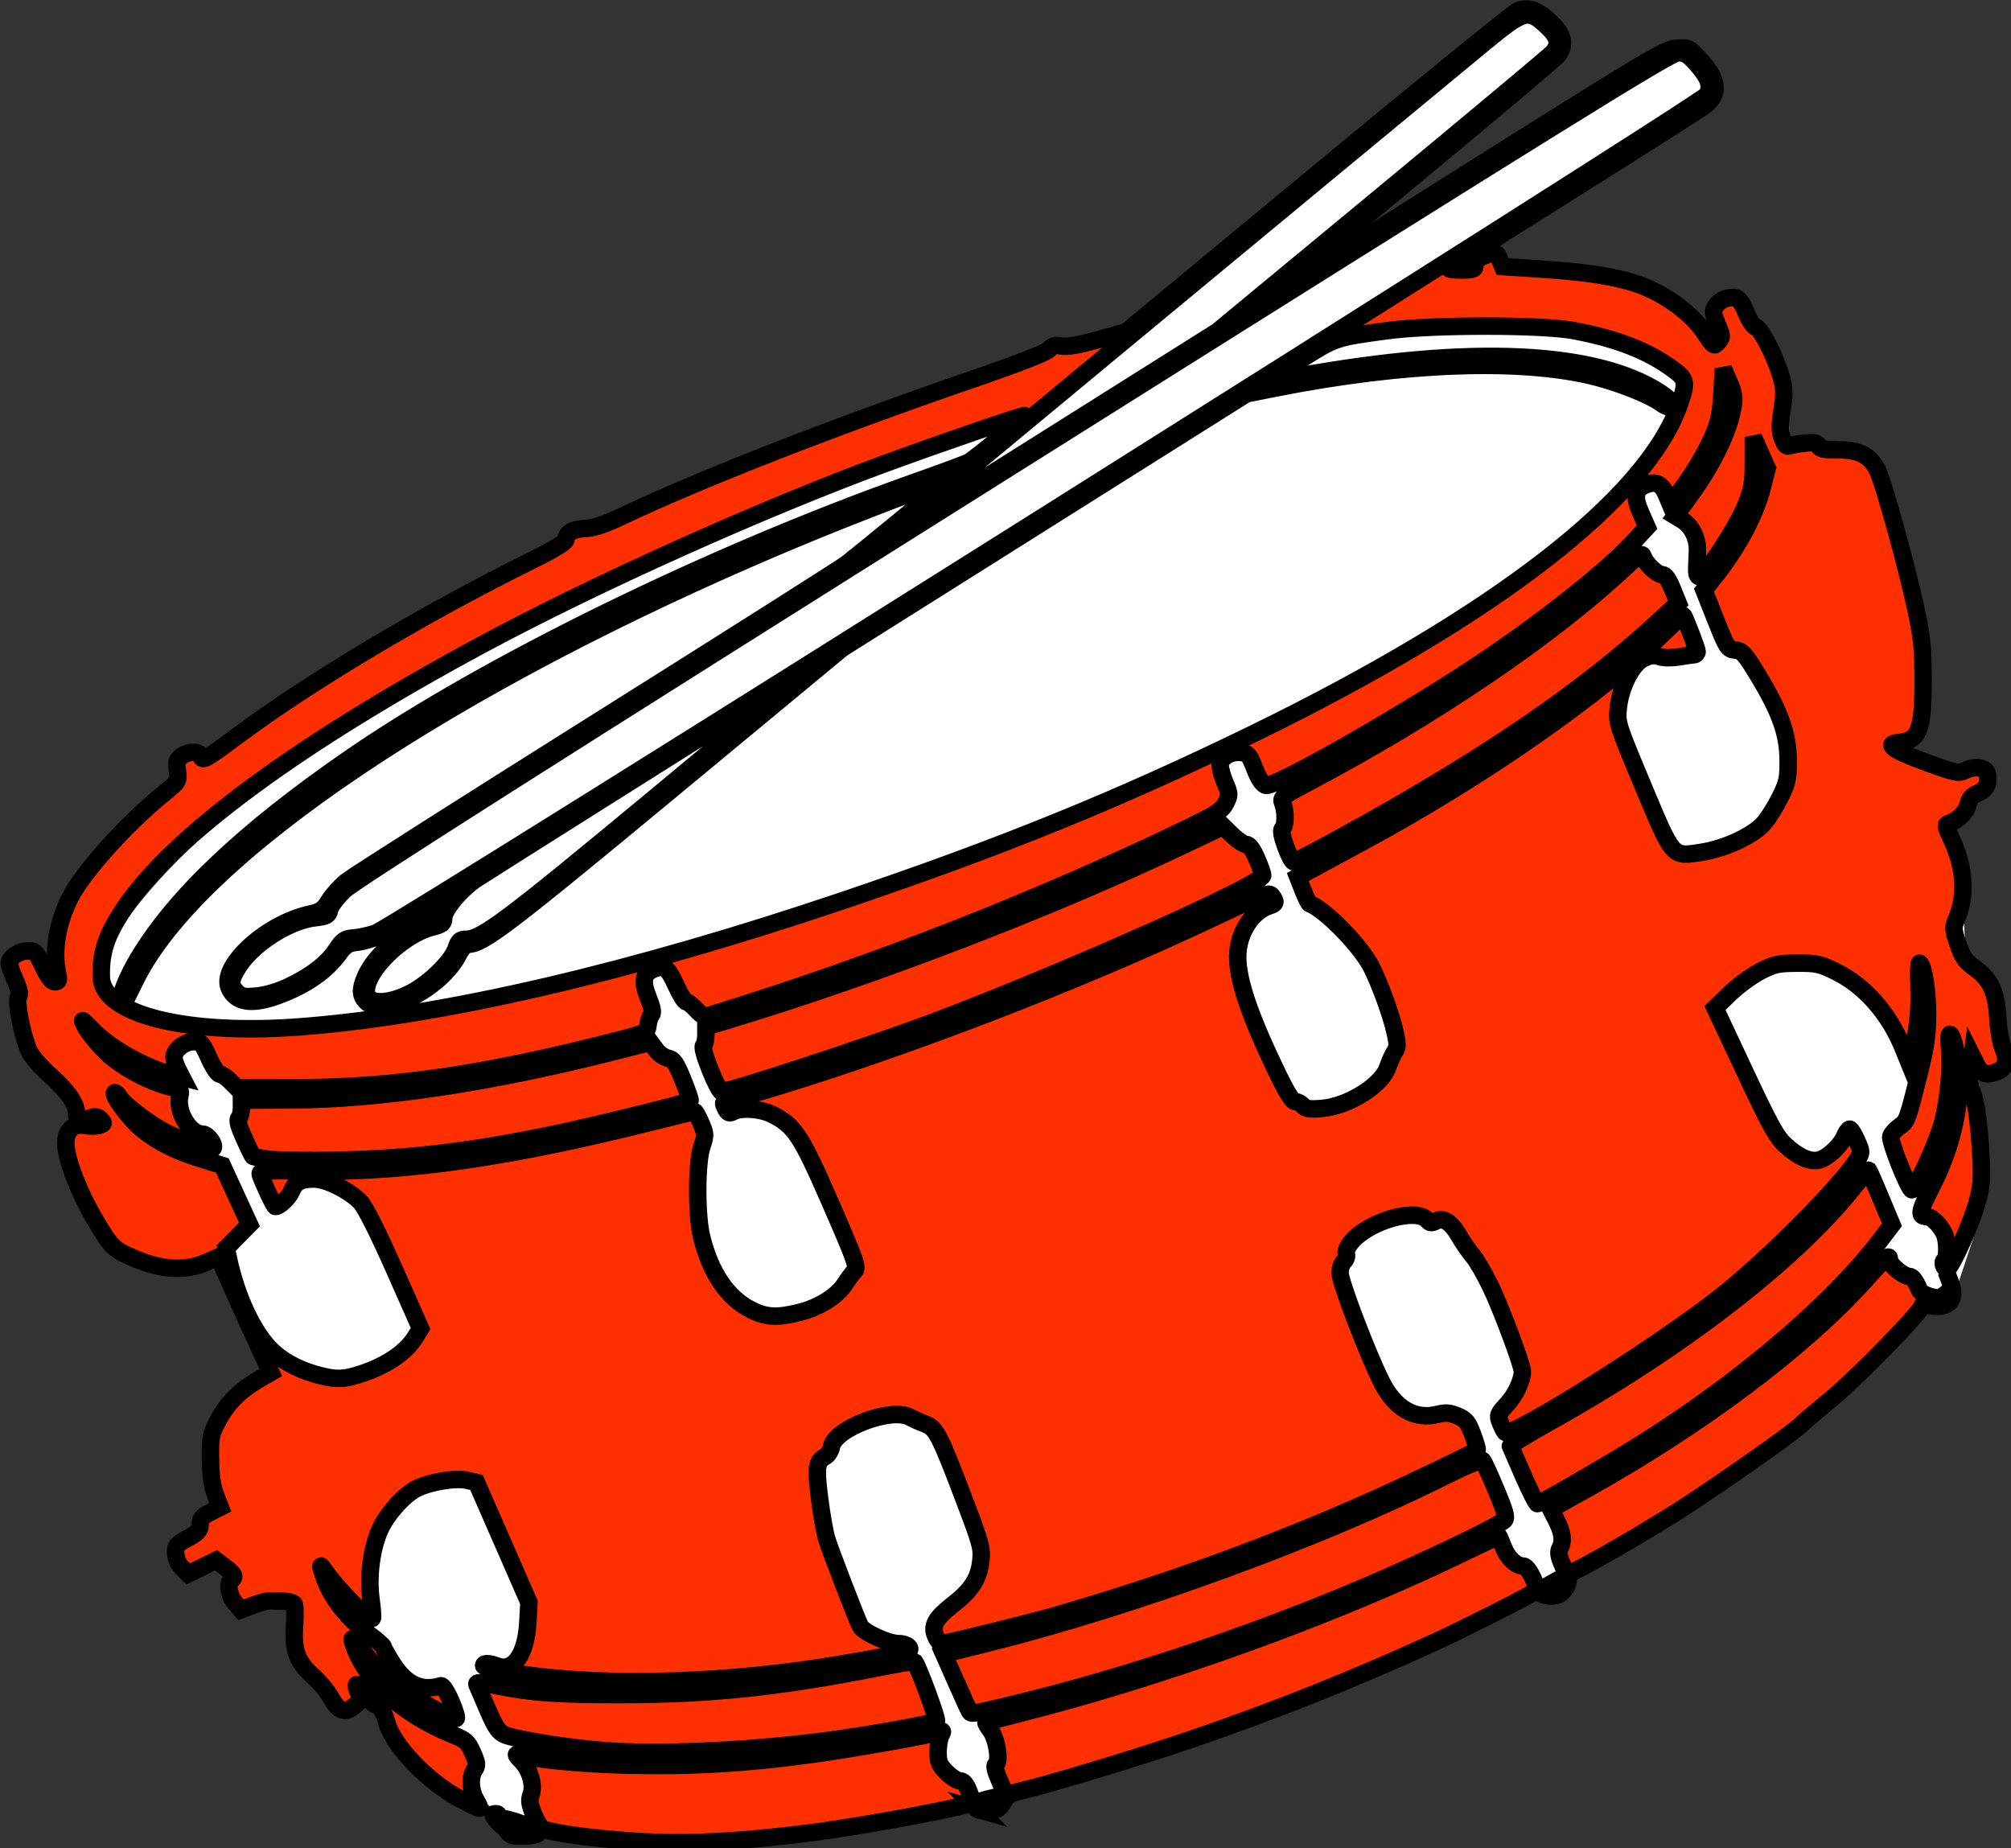 <?xml version="1.0" encoding="UTF-8" standalone="no"?>
<!-- Created with Inkscape (http://www.inkscape.org/) -->

<svg
   width="223.09"
   height="204.998"
   viewBox="0 0 59.026 54.239"
   version="1.1"
   id="svg5"
   xml:space="preserve"
   inkscape:version="1.2.2 (b0a8486541, 2022-12-01)"
   sodipodi:docname="logo-loader.svg"
   inkscape:export-filename="../Logo PNG/dbatera-logo-laranja.png"
   inkscape:export-xdpi="96"
   inkscape:export-ydpi="96"
   xmlns:inkscape="http://www.inkscape.org/namespaces/inkscape"
   xmlns:sodipodi="http://sodipodi.sourceforge.net/DTD/sodipodi-0.dtd"
   xmlns="http://www.w3.org/2000/svg"
   xmlns:svg="http://www.w3.org/2000/svg"><rect x="0" y="0" width="59.026" height="54.239" fill="#333333" stroke="none"/><sodipodi:namedview
     id="namedview7"
     pagecolor="#ffffff"
     bordercolor="#000000"
     borderopacity="0.25"
     inkscape:showpageshadow="2"
     inkscape:pageopacity="0.0"
     inkscape:pagecheckerboard="0"
     inkscape:deskcolor="#d1d1d1"
     inkscape:document-units="mm"
     showgrid="false"
     inkscape:zoom="0.94964927"
     inkscape:cx="116.35875"
     inkscape:cy="100.03693"
     inkscape:window-width="1366"
     inkscape:window-height="699"
     inkscape:window-x="0"
     inkscape:window-y="32"
     inkscape:window-maximized="1"
     inkscape:current-layer="layer1" /><defs
     id="defs2"><clipPath
       clipPathUnits="userSpaceOnUse"
       id="clipPath361"><rect
         style="opacity:0.279;fill:#000000;stroke:#000000;stroke-width:0;stroke-miterlimit:4.1;stroke-dashoffset:1102.68;paint-order:stroke fill markers"
         id="rect363"
         width="213.417"
         height="196.109"
         x="35.11"
         y="21.031" /></clipPath><clipPath
       clipPathUnits="userSpaceOnUse"
       id="clipPath365"><rect
         style="opacity:0.279;fill:#000000;stroke:#000000;stroke-width:0;stroke-miterlimit:4.1;stroke-dashoffset:1102.68;paint-order:stroke fill markers"
         id="rect367"
         width="806.617"
         height="741.2"
         x="1012.721"
         y="0" /></clipPath></defs><g
     inkscape:label="Camada 1"
     inkscape:groupmode="layer"
     id="layer1"
     transform="translate(-112.304,-114.697)"><g
       id="g952"
       transform="matrix(0.277,0,0,0.277,102.593,108.881)"><g
         id="g202"
         transform="matrix(0.265,0,0,0.265,-232.839,21.031)"
         clip-path="url(#clipPath365)"><path
           style="opacity:1;fill:#ffffff;fill-opacity:1;stroke:none;stroke-width:1.852;stroke-miterlimit:4.1;stroke-dasharray:none;stroke-dashoffset:1102.68;stroke-opacity:1;paint-order:stroke fill markers"
           d="M 45.797,124.523 C 42.459,116.143 93.597,72.994 143.632,65.033 l 52.255,-42.898 3.594,1.335 0.716,3.313 -30.217,25.527 42.671,-26.197 2.226,1.704 1.04,3.243 -27.336,18.32 c 14.995,1.206 27.045,6.806 28.548,7.839 l 6.634,3.607 0.155,6.612 0.755,0.796 9.304,2.534 2.222,28.9 5.69,10.336 0.636,10.991 1.264,9.583 0.209,6.025 0.543,11.827 -2.81,8.45 C 190.166,204.275 139.112,216.511 88.279,213.698 L 75.077,201.738 63.755,166.404 57.043,154.679 44.463,139.493 40.867,125.007 Z"
           id="path6045"
           sodipodi:nodetypes="ccccccccccccccccccccccccccccc"
           transform="matrix(3.78,0,0,3.78,880.023,-79.487)" /><rect
           width="60"
           height="200"
           x="0"
           fill="#eae9e9"
           id="#eae9e9"
           y="0" /><rect
           width="60"
           height="200"
           x="60"
           fill="#515151"
           id="#515151"
           y="0" /><rect
           width="60"
           height="200"
           x="120"
           fill="#f35533"
           id="#f35533"
           y="0" /><rect
           width="60"
           height="200"
           x="180"
           fill="#8e8e8e"
           id="#8e8e8e"
           y="0" /><rect
           width="60"
           height="200"
           x="240"
           fill="#df7b60"
           id="#df7b60"
           y="0" /><g
           id="Muzli"
           transform="translate(115,65)"
           fill="#ffffff"><path
             d="M 35,70 C 15.67,70 0,54.33 0,35 0,15.67 15.67,0 35,0 54.33,0 70,15.67 70,35 70,54.33 54.33,70 35,70 Z M 49.892,42.528 c -0.236,-0.366 -0.724,-0.485 -1.088,-0.062 -0.298,0.301 -0.556,0.627 -0.824,0.956 -4.186,3.022 -4.26,0.037 -4.212,-0.701 0.191,-0.815 0.445,-1.519 0.759,-2.275 0.77,-1.937 1.808,-3.543 2.642,-5.48 0.513,-1.227 1.09,-2.453 1.539,-3.744 0.321,-0.903 0.128,-1.871 -0.513,-2.646 -0.706,-0.71 -1.603,-0.84 -2.693,-0.581 -1.475,0.387 -2.821,1.162 -3.976,2.13 -0.192,0.194 -0.449,0.322 -0.642,0.516 0,-0.194 0.065,-0.322 0.065,-0.452 C 41.267,29.158 41.652,28.19 41.203,27.028 41.011,26.512 40.754,26.06 40.241,25.737 39.151,25.157 38.125,25.285 37.163,25.544 c -1.603,0.452 -2.886,1.42 -4.04,2.517 -0.32,0.323 -0.705,0.644 -1.026,1.033 0.128,-0.71 0.321,-1.356 0.321,-2.066 0,-1.743 -1.026,-2.839 -2.757,-3.42 -1.347,-0.387 -2.693,-0.323 -4.04,-0.064 -1.347,0.258 -2.629,0.709 -3.783,1.484 -0.77,0.517 -1.475,1.097 -1.859,2.066 -0.193,0.516 -0.193,1.097 0,1.677 0.257,0.71 1.026,1.098 1.796,0.516 0.897,-0.581 1.667,-1.29 2.564,-1.935 1.347,-1.033 2.693,-1.937 4.489,-2.066 0.577,-0.064 1.09,0.195 1.282,0.775 0.065,0.258 0.128,0.646 0,0.903 -0.192,0.646 -0.385,1.291 -0.705,1.872 -0.833,1.485 -1.732,2.904 -2.693,4.389 -1.218,1.872 -2.565,3.743 -3.784,5.614 -0.897,1.355 -1.731,2.776 -2.5,4.131 -0.385,0.646 -0.642,1.355 -0.514,2.13 0.129,1.097 1.604,1.678 2.309,1.355 0.704,-0.322 1.09,-0.903 1.474,-1.484 0.706,-1.227 1.411,-2.452 2.116,-3.679 1.795,-3.291 3.784,-6.454 6.092,-9.358 1.154,-1.485 2.437,-2.839 3.976,-3.936 0.704,-0.452 1.41,-0.84 2.308,-0.903 0.321,-0.065 0.577,0.129 0.641,0.451 0.064,0.388 0.192,0.84 0.064,1.226 -0.256,0.839 -0.577,1.678 -1.026,2.452 -1.603,2.775 -3.269,5.551 -4.874,8.326 -0.705,1.162 -1.347,2.452 -1.923,3.678 -0.32,0.646 0,1.549 0.706,1.872 0.77,0.387 1.666,0.387 2.052,-0.387 1.41,-2.775 2.885,-5.551 4.36,-8.261 1.154,-2.195 2.693,-4.13 4.809,-5.55 0.77,-0.517 1.539,-0.903 2.501,-1.097 0.513,-0.129 0.898,0.129 0.833,0.645 0,0.323 -0.064,0.646 -0.257,0.904 -0.641,1.226 -1.346,2.387 -1.988,3.614 -1.09,1.871 -2.244,3.743 -2.821,5.937 -0.256,0.968 -0.449,2.001 -0.064,3.098 0.529,1.45 2.024,2.584 3.631,2.629 0.058,0.012 0.124,0.022 0.2,0.03 0.816,0.045 1.575,-0.163 2.308,-0.479 0.735,-0.316 1.408,-0.734 1.967,-1.315 0.373,-0.388 0.7,-0.804 0.796,-1.396 0.044,-0.315 -0.03,-0.642 -0.213,-0.942 z"
             id="Muzli logo" /></g></g><path
         style="fill:#ff3000;fill-opacity:1;stroke:#000000;stroke-width:1.852;stroke-dasharray:none;stroke-opacity:1"
         d="m 89.094,215.324 c -0.331,-0.211 -0.97,-1.471 -0.816,-1.625 0.23,-0.23 3.849,1.091 3.849,1.405 0,0.45 -1.728,0.431 -2.288,0.426 -0.235,-0.002 -0.57,-0.095 -0.745,-0.206 z m 10.81,0.562 c -3.259,-0.296 -5.871,-0.682 -7.267,-1.075 -0.229,-0.064 -0.679,-0.752 -1.001,-1.529 -0.471,-1.136 -0.531,-1.555 -0.309,-2.14 0.385,-1.012 -0.105,-2.679 -1.071,-3.645 -0.501,-0.501 -0.608,-0.718 -0.309,-0.623 1.661,0.527 6.563,1.007 11.572,1.133 6.632,0.167 12.57,-0.174 19.447,-1.119 4.568,-0.627 12.752,-2.077 13.632,-2.415 0.388,-0.149 0.41,-0.095 0.157,0.378 -0.162,0.304 -0.295,1.107 -0.295,1.786 0,1.051 0.134,1.368 0.9,2.134 0.495,0.495 1.132,0.9 1.415,0.9 0.359,0 0.647,0.335 0.95,1.105 0.239,0.608 0.397,1.143 0.351,1.188 -0.428,0.428 -11.758,2.54 -17.374,3.238 -8.738,1.086 -14.324,1.269 -20.798,0.682 z M 87.315,213.197 c 0.191,-0.076 0.419,-0.067 0.507,0.021 0.088,0.088 1.026,1.41 0.748,1.398 -0.308,-0.013 -1.466,-1.335 -1.255,-1.419 z m 51.291,-0.525 c -0.478,-0.478 -0.032,-0.84 1.411,-1.147 0.873,-0.185 1.587,-0.365 1.587,-0.4 0,-0.035 -0.294,-0.728 -0.653,-1.541 -0.44,-0.994 -0.56,-1.536 -0.367,-1.655 0.474,-0.293 0.102,-2.699 -0.554,-3.586 -0.324,-0.439 -0.549,-0.828 -0.5,-0.865 0.049,-0.037 1.637,-0.457 3.529,-0.934 15.114,-3.812 32.911,-10.221 46.409,-16.713 2.387,-1.148 4.365,-2.087 4.396,-2.087 0.031,0 0.257,0.526 0.502,1.169 0.445,1.165 1.344,2.006 2.144,2.006 0.491,0 1.614,2.33 1.276,2.647 -0.322,0.303 -7.454,3.916 -10.41,5.274 -8.726,4.009 -17.411,7.476 -26.326,10.508 -5.603,1.906 -14.898,4.717 -17.801,5.383 -1.09,0.25 -1.48,0.482 -1.776,1.054 -0.209,0.403 -0.572,0.807 -0.808,0.898 -0.567,0.218 -1.839,0.21 -2.061,-0.012 z m -54.742,-1.053 c -3.508,-1.871 -7.116,-5.62 -7.81,-8.115 -0.3,-1.078 -0.599,-1.619 -0.977,-1.766 -0.59,-0.228 -1.488,-1.14 -1.956,-1.987 -0.161,-0.291 -0.296,-0.373 -0.301,-0.181 -0.004,0.191 0.127,0.601 0.292,0.909 0.257,0.48 0.195,0.651 -0.428,1.188 -1.038,0.892 -1.735,0.687 -2.518,-0.74 -0.364,-0.663 -1.176,-1.667 -1.805,-2.231 -1.82,-1.631 -2.257,-2.741 -2.096,-5.319 0.074,-1.189 0.059,-2.284 -0.033,-2.433 -0.092,-0.149 -0.584,-0.284 -1.093,-0.299 -0.509,-0.015 -1.164,-0.038 -1.455,-0.05 -0.291,-0.013 -1.104,0.197 -1.806,0.466 l -1.277,0.489 -0.641,-0.742 c -0.651,-0.754 -0.864,-2.131 -0.377,-2.433 0.459,-0.283 0.293,-0.613 -0.68,-1.355 l -0.945,-0.721 -1.479,0.725 -1.479,0.725 -0.642,-0.642 c -0.394,-0.394 -0.659,-0.986 -0.685,-1.531 -0.039,-0.808 0.075,-0.953 1.269,-1.604 1.086,-0.593 1.314,-0.844 1.323,-1.464 0.009,-0.603 0.217,-0.852 1.075,-1.285 l 1.063,-0.538 -0.508,-1.314 c -0.362,-0.938 -0.515,-2.035 -0.534,-3.828 -0.025,-2.385 0.02,-2.599 0.881,-4.187 0.965,-1.779 2.29,-3.091 4.287,-4.243 l 1.226,-0.707 -1.111,-2.376 c -0.611,-1.307 -1.859,-4.061 -2.774,-6.12 l -1.663,-3.744 -1.164,0.515 c -2.382,1.054 -4.87,0.904 -8.034,-0.484 -1.931,-0.847 -2.21,-1.134 -3.898,-4 -1.679,-2.851 -3.015,-6.3 -3.078,-7.947 -0.057,-1.479 0.752,-2.257 2.085,-2.007 0.477,0.089 1.129,0.08 1.449,-0.022 0.535,-0.17 0.548,-0.219 0.154,-0.612 -0.358,-0.358 -0.561,-0.377 -1.259,-0.113 -0.949,0.358 -1.283,0.242 -1.283,-0.446 0,-1.091 -0.854,-2.363 -2.701,-4.022 -1.183,-1.063 -2.123,-2.16 -2.381,-2.778 -0.723,-1.733 -1.382,-5.148 -1.085,-5.619 0.19,-0.302 0.091,-0.807 -0.357,-1.821 -0.341,-0.771 -0.62,-1.559 -0.62,-1.751 0,-0.594 0.981,-1.273 1.901,-1.315 0.828,-0.039 0.921,0.052 1.662,1.613 0.541,1.14 0.935,1.654 1.269,1.654 0.42,0 0.456,-0.131 0.274,-0.992 -0.493,-2.327 -0.008,-5.223 1.318,-7.871 1.371,-2.738 5.9,-7.787 9.904,-11.043 1.631,-1.326 1.642,-1.345 1.49,-2.452 -0.132,-0.964 -0.069,-1.175 0.466,-1.55 0.782,-0.548 1.793,-0.559 1.999,-0.021 0.218,0.568 0.422,0.457 3.838,-2.083 7.826,-5.82 19.812,-12.969 31.133,-18.57 2.515,-1.244 3.744,-1.993 3.746,-2.283 0.004,-0.697 0.738,-1.109 2.067,-1.159 0.866,-0.032 2.044,-0.427 3.889,-1.303 8.33,-3.956 22.523,-9.498 37.432,-14.617 4.488,-1.541 7.462,-2.702 7.771,-3.034 0.387,-0.415 0.699,-0.501 1.365,-0.376 0.579,0.109 1.847,-0.113 3.849,-0.672 l 2.986,-0.834 20.338,-16.834 c 11.186,-9.259 20.706,-16.989 21.155,-17.179 1.107,-0.467 2.154,-0.078 3.594,1.335 1.238,1.215 1.461,2.249 0.716,3.313 -0.225,0.321 -7.19,6.193 -15.478,13.049 -8.288,6.856 -15.069,12.528 -15.069,12.604 0,0.076 0.149,0.019 0.331,-0.127 0.182,-0.146 9.558,-6.074 20.836,-13.174 18.816,-11.845 20.615,-12.918 21.835,-13.024 1.298,-0.113 1.356,-0.087 2.466,1.117 1.962,2.128 2.184,3.556 0.753,4.832 -0.319,0.285 -6.534,4.248 -13.81,8.807 -7.276,4.559 -13.342,8.389 -13.481,8.511 -0.139,0.122 0.425,0.221 1.257,0.221 1.344,0 1.508,-0.059 1.508,-0.543 0,-0.369 0.293,-0.665 0.918,-0.926 1.243,-0.519 1.353,-0.496 1.708,0.361 l 0.308,0.744 4.685,0.31 c 5.08,0.336 8.551,0.988 10.837,2.034 2.428,1.112 4.683,2.894 5.825,4.604 1.027,1.539 1.054,1.557 1.503,1.033 0.434,-0.507 0.429,-0.6 -0.098,-1.869 -0.506,-1.217 -0.519,-1.39 -0.152,-1.95 0.418,-0.639 1.337,-1.001 2.145,-0.845 0.283,0.054 0.699,0.666 1.052,1.545 0.322,0.802 0.777,1.494 1.015,1.542 0.526,0.106 2.062,3.086 2.672,5.185 0.388,1.333 0.404,1.807 0.127,3.593 -0.259,1.663 -0.253,2.241 0.028,3.019 0.252,0.698 0.46,0.917 0.755,0.796 0.224,-0.092 0.973,-0.224 1.664,-0.293 0.983,-0.099 1.292,-0.036 1.417,0.292 0.126,0.329 0.573,0.419 2.078,0.419 2.229,0 3.352,0.574 4.145,2.117 0.633,1.232 3.156,10.34 4.105,14.817 0.65,3.067 0.756,4.152 0.75,7.673 -0.009,5.142 -0.456,6.23 -2.633,6.41 -1.492,0.123 -0.48,0.848 2.894,2.073 3.297,1.197 3.462,1.229 4.272,0.843 0.991,-0.473 2.139,-0.272 2.278,0.398 0.205,0.991 -0.128,1.676 -0.989,2.036 -0.626,0.262 -0.917,0.589 -1.046,1.177 -0.179,0.816 -1.076,1.722 -1.993,2.013 -0.457,0.145 -0.439,0.26 0.275,1.797 1.35,2.906 1.536,5.854 0.521,8.257 -0.429,1.015 -0.424,1.126 0.115,2.734 0.477,1.422 0.755,1.816 1.835,2.599 1.639,1.189 2.251,2.547 2.391,5.303 0.058,1.15 0.302,2.559 0.541,3.132 0.552,1.32 0.36,2.085 -0.625,2.493 -1.11,0.46 -1.682,0.266 -2.185,-0.742 l -0.441,-0.882 -0.187,1.499 c -0.126,1.011 -0.079,1.73 0.144,2.206 0.426,0.909 0.773,3.417 0.963,6.948 0.127,2.364 0.061,3.126 -0.42,4.879 -0.604,2.201 -2.775,7.004 -3.166,7.004 -0.346,0 -0.569,-0.753 -0.277,-0.933 0.349,-0.216 0.319,-2.149 -0.045,-2.855 -0.486,-0.943 -1.349,-1.769 -1.85,-1.769 -0.891,0 -0.798,-0.558 0.527,-3.136 2.409,-4.69 3.381,-9.635 2.694,-13.708 -0.439,-2.602 -1.027,-3.411 -0.801,-1.102 0.224,2.285 -0.149,6.053 -0.821,8.289 -0.723,2.41 -2.918,7.091 -3.195,6.814 -0.522,-0.522 -2.346,-5.198 -2.203,-5.648 0.086,-0.27 0.503,-0.738 0.927,-1.04 0.823,-0.586 0.818,-0.574 2.13,-5.814 0.636,-2.54 0.832,-3.921 0.848,-5.953 0.019,-2.441 -0.41,-5.272 -0.839,-5.537 -0.099,-0.061 -0.133,1.063 -0.076,2.498 0.1,2.497 -0.149,4.754 -0.773,6.983 l -0.289,1.033 -0.598,-1.472 c -1.517,-3.733 -4.069,-6.642 -7.155,-8.155 -1.676,-0.822 -2.057,-0.905 -4.101,-0.893 -2.003,0.012 -2.437,0.107 -3.901,0.86 -0.906,0.466 -2.356,1.532 -3.222,2.368 l -1.575,1.521 3.163,6.747 c 2.649,5.651 3.345,6.914 4.281,7.775 1.377,1.267 2.606,1.814 3.567,1.588 0.902,-0.212 2.306,-1.511 2.724,-2.519 0.173,-0.417 0.413,-0.759 0.534,-0.759 0.121,0 0.465,0.554 0.765,1.232 0.515,1.164 0.521,1.27 0.103,1.918 -1.986,3.084 -9.82,10.917 -14.792,14.79 -6.814,5.308 -22.003,14.84 -22.585,14.174 -0.112,-0.128 -0.345,-0.594 -0.519,-1.038 -0.298,-0.757 -0.255,-0.872 0.709,-1.916 0.908,-0.983 1.64,-2.539 1.64,-3.486 0,-0.659 -2.205,-6.565 -3.334,-8.93 -0.64,-1.341 -1.499,-2.829 -1.908,-3.307 -0.409,-0.478 -1.073,-1.441 -1.475,-2.14 -0.839,-1.459 -1.67,-1.974 -2.482,-1.539 -0.409,0.219 -0.608,0.198 -0.846,-0.088 -1.152,-1.388 -6.189,0.039 -8.083,2.29 -0.402,0.478 -0.615,0.988 -0.528,1.263 0.081,0.254 -0.035,0.612 -0.256,0.796 -0.222,0.184 -0.403,0.738 -0.403,1.231 0,0.955 2.899,8.559 4.4,11.542 1.415,2.812 3.537,4.037 5.937,3.428 0.849,-0.215 1.275,-0.181 2.101,0.168 0.892,0.377 1.117,0.652 1.611,1.968 0.316,0.841 0.528,1.572 0.472,1.623 -0.321,0.296 -6.853,3.431 -11.119,5.337 -10.553,4.716 -21.785,8.799 -33.697,12.251 -2.402,0.696 -11.497,2.94 -11.916,2.94 -0.178,0 -0.473,-0.363 -0.657,-0.807 -0.452,-1.092 -0.02,-1.87 1.858,-3.339 1.948,-1.524 2.717,-2.718 2.932,-4.55 0.166,-1.414 0.067,-1.773 -1.94,-7.046 -2.437,-6.404 -2.804,-7.098 -3.972,-7.533 -0.472,-0.176 -1.197,-0.501 -1.612,-0.723 -1.962,-1.051 -7.898,1.182 -8.285,3.116 -0.087,0.437 -0.378,0.911 -0.647,1.055 -0.955,0.511 -1.04,1.107 -0.628,4.391 0.216,1.724 0.564,3.692 0.772,4.373 0.374,1.226 3.155,8.444 3.548,9.211 0.33,0.643 2.959,1.852 4.029,1.852 1.045,0 1.649,0.657 0.827,0.899 -0.657,0.194 -5.847,1.121 -8.985,1.604 -11.93,1.839 -24.597,2.024 -33.335,0.487 -1.346,-0.237 -2.447,-0.53 -2.447,-0.652 0,-0.296 0.605,-0.28 1.439,0.037 1.736,0.66 3.053,-1.212 3.243,-4.611 l 0.119,-2.129 -2.776,-6.35 -2.776,-6.35 -0.994,-0.236 c -1.203,-0.285 -3.979,0.173 -5.382,0.888 -1.329,0.678 -3.115,2.682 -3.858,4.328 -0.89,1.973 -1.281,4.995 -0.952,7.365 0.147,1.059 0.214,1.978 0.149,2.043 -0.332,0.332 -3.66,-3.034 -5.205,-5.264 -0.365,-0.528 -0.34,-0.326 0.127,1.018 0.721,2.076 2.462,4.286 4.618,5.864 0.895,0.655 1.636,1.31 1.646,1.455 0.011,0.146 0.463,0.952 1.006,1.792 1.393,2.159 3.035,2.902 5.042,2.283 0.213,-0.066 0.634,0.57 1.113,1.68 0.424,0.982 0.657,1.786 0.518,1.786 -0.662,0 -3.922,-1.792 -5.752,-3.162 -2.192,-1.64 -2.872,-2.313 -4.428,-4.379 -0.687,-0.913 -0.936,-1.118 -0.801,-0.661 1.184,4.014 5.134,7.696 10.659,9.935 1.36,0.551 1.583,0.754 2.085,1.889 0.487,1.104 0.514,1.341 0.198,1.794 -0.521,0.749 -0.446,2.25 0.163,3.248 0.288,0.473 0.437,0.856 0.33,0.852 -0.107,-0.004 -0.996,-0.435 -1.975,-0.958 z m -10.448,-45.095 c 2.649,-0.888 4.665,-2.266 5.647,-3.861 l 0.562,-0.913 -2.778,-6.267 c -1.723,-3.887 -3.08,-6.586 -3.572,-7.108 -1.176,-1.244 -3.628,-2.466 -4.949,-2.466 -1.405,0 -1.973,0.31 -2.383,1.3 -0.276,0.666 -1.273,1.611 -1.701,1.611 -0.129,0 -1.325,-2.524 -1.588,-3.351 -0.147,-0.463 0.117,-0.482 5.589,-0.405 9.968,0.141 21.064,-1.469 35.977,-5.22 2.358,-0.593 4.357,-1.079 4.441,-1.079 0.085,0 0.388,0.547 0.675,1.217 0.49,1.143 0.497,1.29 0.107,2.437 -0.585,1.724 -0.609,7.288 -0.041,9.608 0.94,3.837 2.745,6.493 5.27,7.751 1.598,0.796 2.741,0.851 5.146,0.247 2.043,-0.513 3.94,-1.707 4.773,-3.003 0.327,-0.509 0.782,-1.119 1.011,-1.356 0.379,-0.392 0.161,-1.015 -2.507,-7.135 -3.157,-7.242 -3.837,-8.278 -6.209,-9.463 -1.216,-0.607 -3.272,-0.756 -4.127,-0.299 -0.4,0.214 -0.561,0.156 -0.798,-0.287 -0.163,-0.305 -0.258,-0.589 -0.21,-0.63 0.048,-0.041 1.397,-0.458 2.998,-0.927 15.061,-4.411 34.314,-11.784 49.195,-18.839 5.128,-2.431 5.584,-2.599 5.896,-2.172 0.471,0.645 0.427,0.827 -0.252,1.043 -1.906,0.605 -3.379,2.96 -3.379,5.404 0,2.475 1.232,6.137 4.028,11.973 1.139,2.378 1.75,3.373 2.069,3.373 0.249,0 0.613,0.193 0.808,0.428 0.283,0.341 0.694,0.401 2.011,0.296 2.784,-0.223 6.354,-2.455 6.979,-4.363 0.179,-0.545 0.503,-1.265 0.721,-1.6 0.338,-0.52 0.347,-0.828 0.06,-2.117 -0.411,-1.844 -1.598,-5.113 -2.512,-6.915 -1.119,-2.207 -4.893,-6.074 -6.537,-6.696 -0.098,-0.037 -0.422,-0.689 -0.72,-1.448 l -0.542,-1.38 1.646,-0.893 c 0.905,-0.491 3.254,-1.762 5.218,-2.823 12.845,-6.939 25.148,-15.524 32.415,-22.619 0.836,-0.816 1.541,-1.449 1.567,-1.407 0.253,0.406 1.473,3.593 1.473,3.847 -5.3e-4,0.182 -0.15,0.338 -0.331,0.346 -0.182,0.009 -0.922,0.113 -1.644,0.231 -0.763,0.125 -1.615,0.11 -2.034,-0.036 -0.538,-0.188 -0.959,-0.138 -1.661,0.195 -1.223,0.58 -2.465,3.02 -2.69,5.283 -0.155,1.56 -0.11,1.701 2.614,8.202 3.25,7.756 3.06,7.542 6.24,7.047 2.541,-0.395 5.535,-1.813 6.642,-3.146 0.453,-0.545 1.205,-1.762 1.672,-2.705 0.761,-1.537 0.847,-1.947 0.833,-3.969 -0.019,-2.742 -0.875,-5.12 -3.239,-9.001 -1.359,-2.231 -1.624,-2.523 -2.361,-2.595 -0.797,-0.078 -0.88,-0.207 -2.076,-3.218 l -1.246,-3.136 0.923,-1.148 c 2.634,-3.274 4.507,-6.739 5.265,-9.738 l 0.515,-2.037 -0.735,-1.646 -0.735,-1.646 v 2.594 c 0,2.234 -0.106,2.866 -0.766,4.553 -0.666,1.701 -2.726,5.082 -4.368,7.166 -0.598,0.759 -0.908,0.596 -0.862,-0.453 0.018,-0.404 0.051,-1.215 0.073,-1.803 0.05,-1.315 -0.603,-2.641 -1.599,-3.247 l -0.75,-0.456 1.443,-1.97 c 2.551,-3.482 4.248,-6.987 4.7,-9.701 0.142,-0.852 0.045,-1.414 -0.431,-2.514 l -0.614,-1.416 -0.154,2.646 c -0.126,2.172 -0.304,2.996 -0.996,4.6 -0.808,1.877 -2.471,4.576 -3.848,6.248 l -0.654,0.794 -0.411,-0.973 c -0.467,-1.105 -1.094,-1.409 -2.108,-1.023 -1.191,0.453 -1.347,1.253 -0.581,2.983 l 0.668,1.511 -1.477,1.595 c -3.073,3.32 -10.419,9.068 -17.436,13.644 -8.417,5.489 -20.588,12.358 -21.483,12.124 -0.359,-0.094 -0.745,-0.677 -1.173,-1.771 -0.585,-1.496 -0.71,-1.638 -1.507,-1.716 -1.118,-0.108 -2.155,0.561 -2.155,1.391 0,0.348 0.235,1.181 0.521,1.85 0.499,1.165 0.502,1.255 0.066,2.122 -0.392,0.78 -0.989,1.163 -4.292,2.757 -15.634,7.544 -33.085,14.379 -50.078,19.614 -0.949,0.292 -1.034,0.268 -1.76,-0.509 -0.419,-0.449 -0.892,-0.816 -1.05,-0.816 -0.158,0 -0.639,-0.775 -1.069,-1.722 -0.87,-1.92 -1.253,-2.192 -2.408,-1.714 -1.091,0.452 -1.233,1.286 -0.519,3.044 0.416,1.026 0.51,1.55 0.317,1.783 -0.15,0.181 -0.313,0.682 -0.362,1.113 -0.088,0.768 -0.153,0.8 -3.397,1.63 -13.807,3.536 -23.443,4.957 -33.77,4.98 l -6.386,0.015 -0.728,-0.728 c -0.4,-0.4 -0.895,-0.728 -1.1,-0.728 -0.205,0 -0.719,-0.774 -1.143,-1.72 -0.719,-1.602 -0.83,-1.72 -1.626,-1.72 -0.97,0 -2.079,0.879 -2.079,1.647 0,0.273 0.19,0.863 0.422,1.312 l 0.422,0.816 -0.752,-0.187 c -3.038,-0.755 -6.787,-2.834 -8.748,-4.852 -1.18,-1.214 -1.2,-1.223 -0.739,-0.33 0.261,0.505 1.125,1.6 1.919,2.432 1.546,1.621 4.635,3.358 7.012,3.943 1.137,0.28 1.239,0.368 1.095,0.941 -0.411,1.637 1.018,4.069 2.391,4.069 0.569,0 1.428,1.196 1.097,1.527 -0.182,0.182 -3.424,-0.917 -4.911,-1.665 -1.661,-0.836 -4.385,-2.884 -4.918,-3.697 -0.245,-0.374 -0.504,-0.621 -0.576,-0.549 -0.287,0.287 1.701,2.923 2.946,3.908 1.752,1.385 3.52,2.267 6.233,3.109 l 2.231,0.692 1.438,3.126 1.438,3.126 -1.233,1.252 -1.233,1.252 0.284,1.302 c 0.835,3.826 2.502,7.425 4.32,9.328 1.142,1.196 2.845,2.163 4.785,2.719 2.147,0.615 3.036,0.605 4.996,-0.052 z m -9.802,-22.709 c -0.912,-0.114 -1.708,-0.258 -1.77,-0.32 -0.062,-0.062 -0.48,-0.933 -0.931,-1.936 -0.563,-1.255 -0.733,-1.909 -0.545,-2.097 0.15,-0.15 0.273,-0.64 0.273,-1.087 v -0.814 l 5.226,-0.032 c 9.614,-0.058 21.306,-1.818 34.637,-5.214 l 3.482,-0.887 0.568,0.768 c 0.312,0.422 0.889,0.832 1.28,0.911 0.602,0.121 0.847,0.473 1.582,2.274 0.478,1.172 0.824,2.177 0.768,2.232 -0.198,0.198 -10.433,2.715 -14.337,3.526 -8.874,1.843 -15.342,2.618 -23.151,2.775 -2.983,0.06 -6.17,0.015 -7.082,-0.099 z m 46.687,-9.482 c -0.57,-1.415 -0.837,-2.413 -0.689,-2.566 0.133,-0.138 0.242,-0.639 0.242,-1.113 v -0.862 l 2.712,-0.821 c 15.336,-4.644 33.655,-11.68 47.554,-18.264 l 4.557,-2.159 0.977,0.954 c 0.537,0.524 1.186,0.954 1.443,0.954 0.311,0 0.682,0.487 1.113,1.463 0.356,0.805 0.647,1.625 0.647,1.823 0,0.947 -21.784,10.623 -35.288,15.675 -6.498,2.431 -21.152,7.233 -22.072,7.233 -0.145,0 -0.683,-1.042 -1.195,-2.315 z m 60.983,-23.661 c -0.401,-1.114 -0.502,-1.72 -0.317,-1.905 0.34,-0.34 0.35,-1.773 0.019,-2.645 -0.243,-0.639 -0.143,-0.72 2.844,-2.299 13.352,-7.061 25.649,-15.411 33.471,-22.729 1.511,-1.414 1.75,-1.553 1.892,-1.105 0.233,0.734 1.457,1.889 2.002,1.889 0.314,0 0.658,0.482 1.073,1.505 l 0.611,1.505 -1.969,1.822 c -8.124,7.518 -18.674,14.708 -33.603,22.9 -2.701,1.482 -5.029,2.695 -5.173,2.695 -0.144,0 -0.527,-0.735 -0.85,-1.634 z M 67.152,129.763 c 15.133,-1.2 34.791,-5.784 57.122,-13.318 16.946,-5.717 29.383,-10.774 43.741,-17.786 25.543,-12.473 41.588,-24.909 45.024,-34.896 0.785,-2.281 0.721,-2.604 -0.725,-3.658 -2.683,-1.957 -5.904,-3.212 -10.455,-4.075 -3.393,-0.644 -15.003,-0.647 -19.774,-0.006 -5.524,0.742 -5.498,0.734 -9.235,3.094 -1.906,1.204 -3.465,2.215 -3.465,2.248 0,0.033 1.578,-0.222 3.506,-0.567 18.072,-3.232 31.194,-2.625 38.028,1.761 0.731,0.469 1.328,1.019 1.328,1.222 0,0.518 -0.452,0.46 -1.338,-0.171 -1.096,-0.78 -4.269,-2.04 -6.725,-2.669 -7.762,-1.989 -20.222,-1.559 -34.005,1.174 l -3.043,0.603 -21.421,13.482 -21.421,13.482 -18.002,14.91 c -17.45,14.453 -20.067,16.442 -21.634,16.443 -0.27,1.3e-4 -0.687,0.45 -1.018,1.098 -1.831,3.59 -8.012,6.745 -9.77,4.988 -0.631,-0.631 -0.666,-1.278 -0.136,-2.545 0.905,-2.167 3.399,-4.42 6.113,-5.523 1.213,-0.493 1.533,-0.774 2.054,-1.804 0.34,-0.671 0.487,-1.144 0.328,-1.05 -0.159,0.094 -1.499,0.925 -2.977,1.848 -2.699,1.685 -4.936,2.637 -6.598,2.808 -0.684,0.07 -1.072,0.338 -1.652,1.138 -1.392,1.922 -3.588,3.429 -6.572,4.513 -2.677,0.972 -4.344,0.715 -5.06,-0.778 -1.094,-2.282 3.787,-6.818 8.476,-7.876 1.21,-0.273 1.483,-0.46 2.078,-1.422 0.376,-0.609 1.21,-1.532 1.852,-2.05 0.642,-0.518 12.598,-8.124 26.568,-16.902 13.97,-8.777 25.876,-16.323 26.458,-16.769 0.896,-0.686 9.803,-7.987 10.576,-8.67 0.621,-0.548 -9.671,3.356 -17.068,6.475 -35.639,15.026 -62.493,33.1 -68.942,46.402 -0.553,1.14 -1.033,2.115 -1.066,2.166 -0.034,0.051 -0.185,0.016 -0.335,-0.077 -0.356,-0.22 0.498,-2.405 1.764,-4.514 3.919,-6.531 11.226,-13.444 22.287,-21.086 14.467,-9.995 38.523,-21.756 60.006,-29.337 2.868,-1.012 5.437,-1.968 5.71,-2.124 0.774,-0.443 6.008,-4.802 5.897,-4.913 -0.107,-0.107 -9.271,3.039 -14.993,5.147 -12.906,4.755 -30.437,12.635 -42.333,19.027 -19.555,10.507 -32.961,20.375 -38.099,28.046 -1.894,2.827 -2.487,4.616 -2.41,7.27 0.115,3.998 9.128,6.21 21.355,5.24 z m 11.17,-3.431 c 2.015,-0.953 4.584,-3.411 5.054,-4.835 0.275,-0.832 0.445,-0.988 1.076,-0.988 1.639,0 4.265,-1.969 19.711,-14.775 8.66,-7.181 15.746,-13.105 15.746,-13.165 0,-0.06 -0.982,0.506 -2.183,1.258 -9.048,5.668 -31.028,19.521 -32.177,20.28 -1.668,1.102 -3.476,3.272 -3.476,4.173 0,0.531 -0.194,0.683 -1.203,0.937 -3.105,0.782 -6.999,4.558 -6.999,6.787 0,1.356 1.97,1.502 4.451,0.328 z m -12.753,-0.772 c 2.399,-1.123 4.142,-2.456 5.098,-3.899 0.707,-1.067 0.932,-1.223 1.87,-1.293 0.586,-0.044 1.632,-0.271 2.325,-0.505 1.871,-0.633 140.583,-87.96 141.056,-88.802 0.522,-0.93 0.251,-1.777 -1.04,-3.243 -0.908,-1.031 -1.241,-1.235 -2.021,-1.235 -0.784,0 -12.061,6.996 -70.423,43.687 -49.623,31.197 -69.891,44.075 -70.894,45.045 -0.773,0.747 -1.469,1.671 -1.548,2.053 -0.127,0.621 -0.298,0.713 -1.612,0.867 -2.72,0.32 -6.519,2.757 -8.044,5.161 -0.9,1.419 -0.937,1.956 -0.19,2.704 0.486,0.486 0.774,0.544 2.116,0.422 0.933,-0.085 2.253,-0.468 3.306,-0.961 z m 86.67,-62.002 11.825,-7.444 17.544,-14.509 c 9.649,-7.98 17.753,-14.757 18.007,-15.06 0.759,-0.903 0.568,-1.651 -0.722,-2.84 -1.939,-1.787 -2.314,-1.676 -6.806,2.029 -17.467,14.406 -62.63,51.819 -63.05,52.231 -0.53,0.519 1.134,-0.514 23.202,-14.406 z M 99.273,206.481 c -3.707,-0.269 -9.507,-1.182 -10.722,-1.688 -0.651,-0.271 -0.985,-0.762 -1.809,-2.659 -0.556,-1.279 -1.067,-2.475 -1.137,-2.656 -0.101,-0.262 0.219,-0.259 1.544,0.013 4.124,0.848 6.859,1.054 13.842,1.042 9.26,-0.015 16.484,-0.765 26.709,-2.772 2.295,-0.45 4.207,-0.782 4.248,-0.737 0.372,0.402 2.499,6.151 2.333,6.307 -0.248,0.233 -6.489,1.366 -10.8,1.962 -8.342,1.152 -18.103,1.631 -24.208,1.189 z m 38.506,-4.198 c -0.084,-0.135 -0.729,-1.551 -1.434,-3.146 l -1.282,-2.9 4.527,-1.123 c 15.566,-3.863 35.371,-11.099 48.813,-17.836 1.947,-0.976 3.636,-1.676 3.754,-1.557 0.118,0.12 0.76,1.52 1.426,3.113 0.977,2.334 1.147,2.96 0.876,3.225 -0.485,0.475 -6.191,3.262 -11.713,5.719 -12.612,5.613 -27.547,10.712 -40.445,13.807 -4.379,1.051 -4.311,1.04 -4.523,0.697 z m 60.567,-12.471 c -0.096,-0.155 -0.133,-0.313 -0.082,-0.35 0.314,-0.229 2.59,-1.485 2.691,-1.485 0.406,0 0.335,0.862 -0.119,1.438 -0.384,0.488 -0.783,0.678 -1.425,0.678 -0.49,0 -0.97,-0.127 -1.066,-0.282 z m 2.2,-3.19 c -0.324,-0.771 -0.381,-1.225 -0.198,-1.567 0.411,-0.767 0.304,-1.659 -0.355,-2.96 l -0.613,-1.211 3.965,-2.208 c 11.925,-6.639 23.031,-14.982 29.355,-22.052 2.268,-2.535 2.566,-2.786 2.566,-2.162 0,0.514 1.49,1.765 2.102,1.765 0.321,0 0.657,0.441 1.041,1.364 0.312,0.75 2.114,0.972 2.169,0.912 0.054,-0.059 1.516,-0.675 1.154,-1.624 l -0.448,-1.172 0.448,1.172 c 0.705,1.845 -0.209,2.834 -2.241,2.428 -0.431,-0.086 -0.784,-0.057 -0.784,0.065 0,0.541 -6.658,7.376 -9.468,9.72 -1.705,1.422 -3.159,2.656 -3.232,2.743 -0.515,0.616 -6.084,4.579 -11.645,8.288 -3.893,2.596 -12.531,7.593 -13.116,7.586 -0.134,-0.002 -0.448,-0.491 -0.699,-1.088 z m -4.074,-9.274 c -0.71,-1.626 -1.326,-3.041 -1.369,-3.145 -0.043,-0.104 1.802,-1.235 4.101,-2.514 13.863,-7.713 25.888,-16.96 32.09,-24.677 0.941,-1.171 1.737,-2.103 1.769,-2.071 0.032,0.032 0.6,1.353 1.264,2.935 l 1.205,2.877 -1.02,1.351 c -5.661,7.497 -16.5,16.52 -28.218,23.489 -4.547,2.704 -8.092,4.711 -8.322,4.711 -0.115,0 -0.791,-1.33 -1.5,-2.956 z"
         id="path324"
         sodipodi:nodetypes="cssccsssssssssssssssssssssssssssssssssssssssssscssscssssssscscssscccssscscsccscsscssscscsssssscssssscssccsscsssssscssssssssssssssssscssssssssssssscsssssssssssssssssssscsssssssssssssssssssscssssscsssssssssssssssscsssssssssssssssssssssssssssscscccsssssssssssssssssssscccsscssssssssssscsssssssssssssssssssssssscssssccscsssssssssscsscccsssscscssscssscssscsscssssssssssssscsccsssssscssssssssssssscccccsssssssssscsscssssssssssscsscssssssssssssssscssssscssssscsssssssscccssssssscscsssssssssssccsssssssssccssssssssssscscssssssssssscscssssssssssssssssssscssssssssscsssssssscssssssscscsssscsssssssscssss"
         clip-path="url(#clipPath361)" /></g></g><g
     inkscape:groupmode="layer"
     id="layer2"
     inkscape:label="bg branco"
     transform="translate(-112.304,-114.697)" /></svg>
